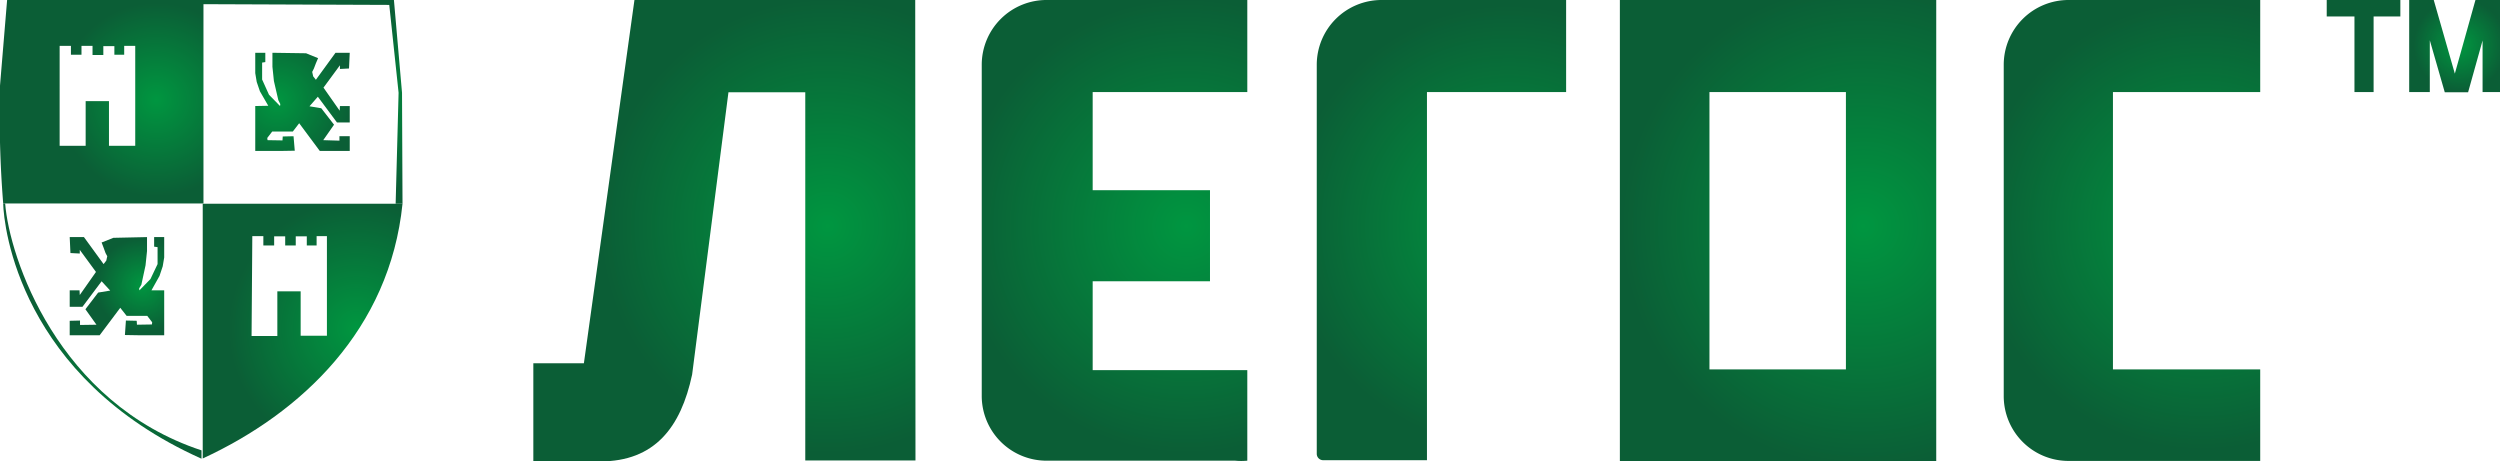 <svg xmlns="http://www.w3.org/2000/svg" xmlns:xlink="http://www.w3.org/1999/xlink" viewBox="0 0 101.86 18.79"><defs><radialGradient id="b" cx="75.92" cy="9.21" r="9.85" xlink:href="#a"/><radialGradient id="g" cx="6.36" cy="4.06" r="3.94" xlink:href="#a"/><radialGradient id="c" cx="61.48" cy="9.21" r="9" xlink:href="#a"/><radialGradient id="d" cx="89.69" cy="9.21" r="9.12" xlink:href="#a"/><radialGradient id="e" cx="48.34" cy="9.21" r="9.26" xlink:href="#a"/><radialGradient id="f" cx="100.23" cy="1.84" r="1.88" xlink:href="#a"/><radialGradient id="a" cx="33.72" cy="9.21" r="9.26" gradientUnits="userSpaceOnUse"><stop offset="0" stop-color="#009640"/><stop offset="1" stop-color="#0b5e36"/></radialGradient><radialGradient id="h" cx="14.52" cy="13.39" r="5.2" xlink:href="#a"/><radialGradient id="i" cx="14.52" cy="4.07" r="3.95" xlink:href="#a"/><radialGradient id="j" cx="6.38" cy="13.39" r="5.21" xlink:href="#a"/><radialGradient id="k" cx="11.29" cy="4.11" r="3.09" xlink:href="#a"/><radialGradient id="l" cx="5.81" cy="11.62" r="1.91" xlink:href="#a"/></defs><g data-name="Слой 2"><g data-name="???? 1" fill-rule="evenodd"><path d="M37.29 0H25.85l-2.06 14.8h-2.06v4h2.72c2.22 0 3.29-1.38 3.75-3.54l1.48-11.5h3.13v15h4.49z" fill="url(#a)"/><path d="M69.65 3.75h5.56v11.3h-5.56V3.75zM66 0v18.79h12.89V0z" fill="url(#b)"/><path d="M56.29 0h7.52v3.75h-5.67v15h-4.23a.26.26 0 01-.26-.26V2.64A2.64 2.64 0 0156.29 0z" fill="url(#c)"/><path d="M84.28 0h7.81v3.75h-6v11.3h6v3.73h-7.81a2.64 2.64 0 01-2.64-2.64V2.64A2.64 2.64 0 0184.28 0z" fill="url(#d)"/><path d="M42.67 0h7.65a2.61 2.61 0 01.5 0v3.75h-6.3v4h4.78v3.71h-4.78v3.62h6.3v3.69a2.62 2.62 0 01-.5 0h-7.65A2.64 2.64 0 0140 16.16V2.64A2.64 2.64 0 0142.67 0z" fill="url(#e)"/><path d="M96.67.67h1.13V0h-3v.67h1.13v3.08h.78V.67zm5.19-.67h-1l-.84 3-.86-3h-1v3.75H99V1.64l.61 2.12h.95l.59-2.11v2.1h.73z" fill="url(#f)"/><path d="M.29 0h8v8.29H.13A46.08 46.08 0 010 3.49L.29 0zm2.14 5.94h1.06V4.12h.95v1.82h1.07V1.87h-.45v.36h-.4v-.35h-.45v.36h-.44v-.37h-.45v.36h-.43v-.36h-.46z" fill="url(#g)"/><path d="M8.25 8.3h8.15c-.52 5.12-4.11 8.52-8.14 10.38V8.3zm2 5.39h1.05v-1.82h.95v1.81h1.07V9.62h-.42V10h-.4v-.37h-.45V10h-.43v-.37h-.45V10h-.44v-.38h-.45z" fill="url(#h)"/><path fill="url(#i)" d="M8.26 0h7.79l.33 3.78.02 4.52h-.28l.12-4.52L15.86.2 8.26.17V0z"/><path d="M.13 8.29h.08c.17 2.19 2.13 8.12 8 10.06v.34C.8 15.37.15 9.23.13 8.29z" fill="url(#j)"/><path fill="url(#k)" d="M10.4 2.98v-.83h.41v.38l-.13.02v.69l.28.62.45.46.01-.08-.08-.16-.18-.78-.06-.58v-.57l1.37.02.49.2-.09.21-.08.21-.07.14.04.18.11.14.8-1.1h.58l-.03.64-.37.02v-.15l-.67.91.66.94.01-.19h.4v.67h-.52l-.78-1.05-.34.39.48.08.52.67-.44.63.66.02v-.18h.42v.6h-1.22l-.84-1.13-.26.34h-.84l-.2.26.01.09.61.01.01-.16.44-.01.05.59-.6.01H10.4V4.32l.53-.01-.34-.59-.13-.38-.06-.36z"/><path fill="url(#l)" d="M6.69 10.49v-.83h-.41v.39l.14.02v.69l-.29.61-.45.46-.01-.08.09-.15.17-.79.06-.58v-.57l-1.37.03-.48.19.08.21.08.22.07.13-.04.18-.11.14-.8-1.1h-.58l.03.65.38.02v-.15l.66.9-.66.94-.01-.19h-.4v.67h.52l.78-1.04.35.38-.49.08-.52.68.45.63-.67.01v-.18l-.42.01v.59h1.22l.84-1.12.26.33H6l.2.26-.01.09-.61.01-.01-.16-.44-.01-.04.59.59.01h1.01v-1.83h-.52l.33-.59.13-.39.06-.36z"/></g></g></svg>